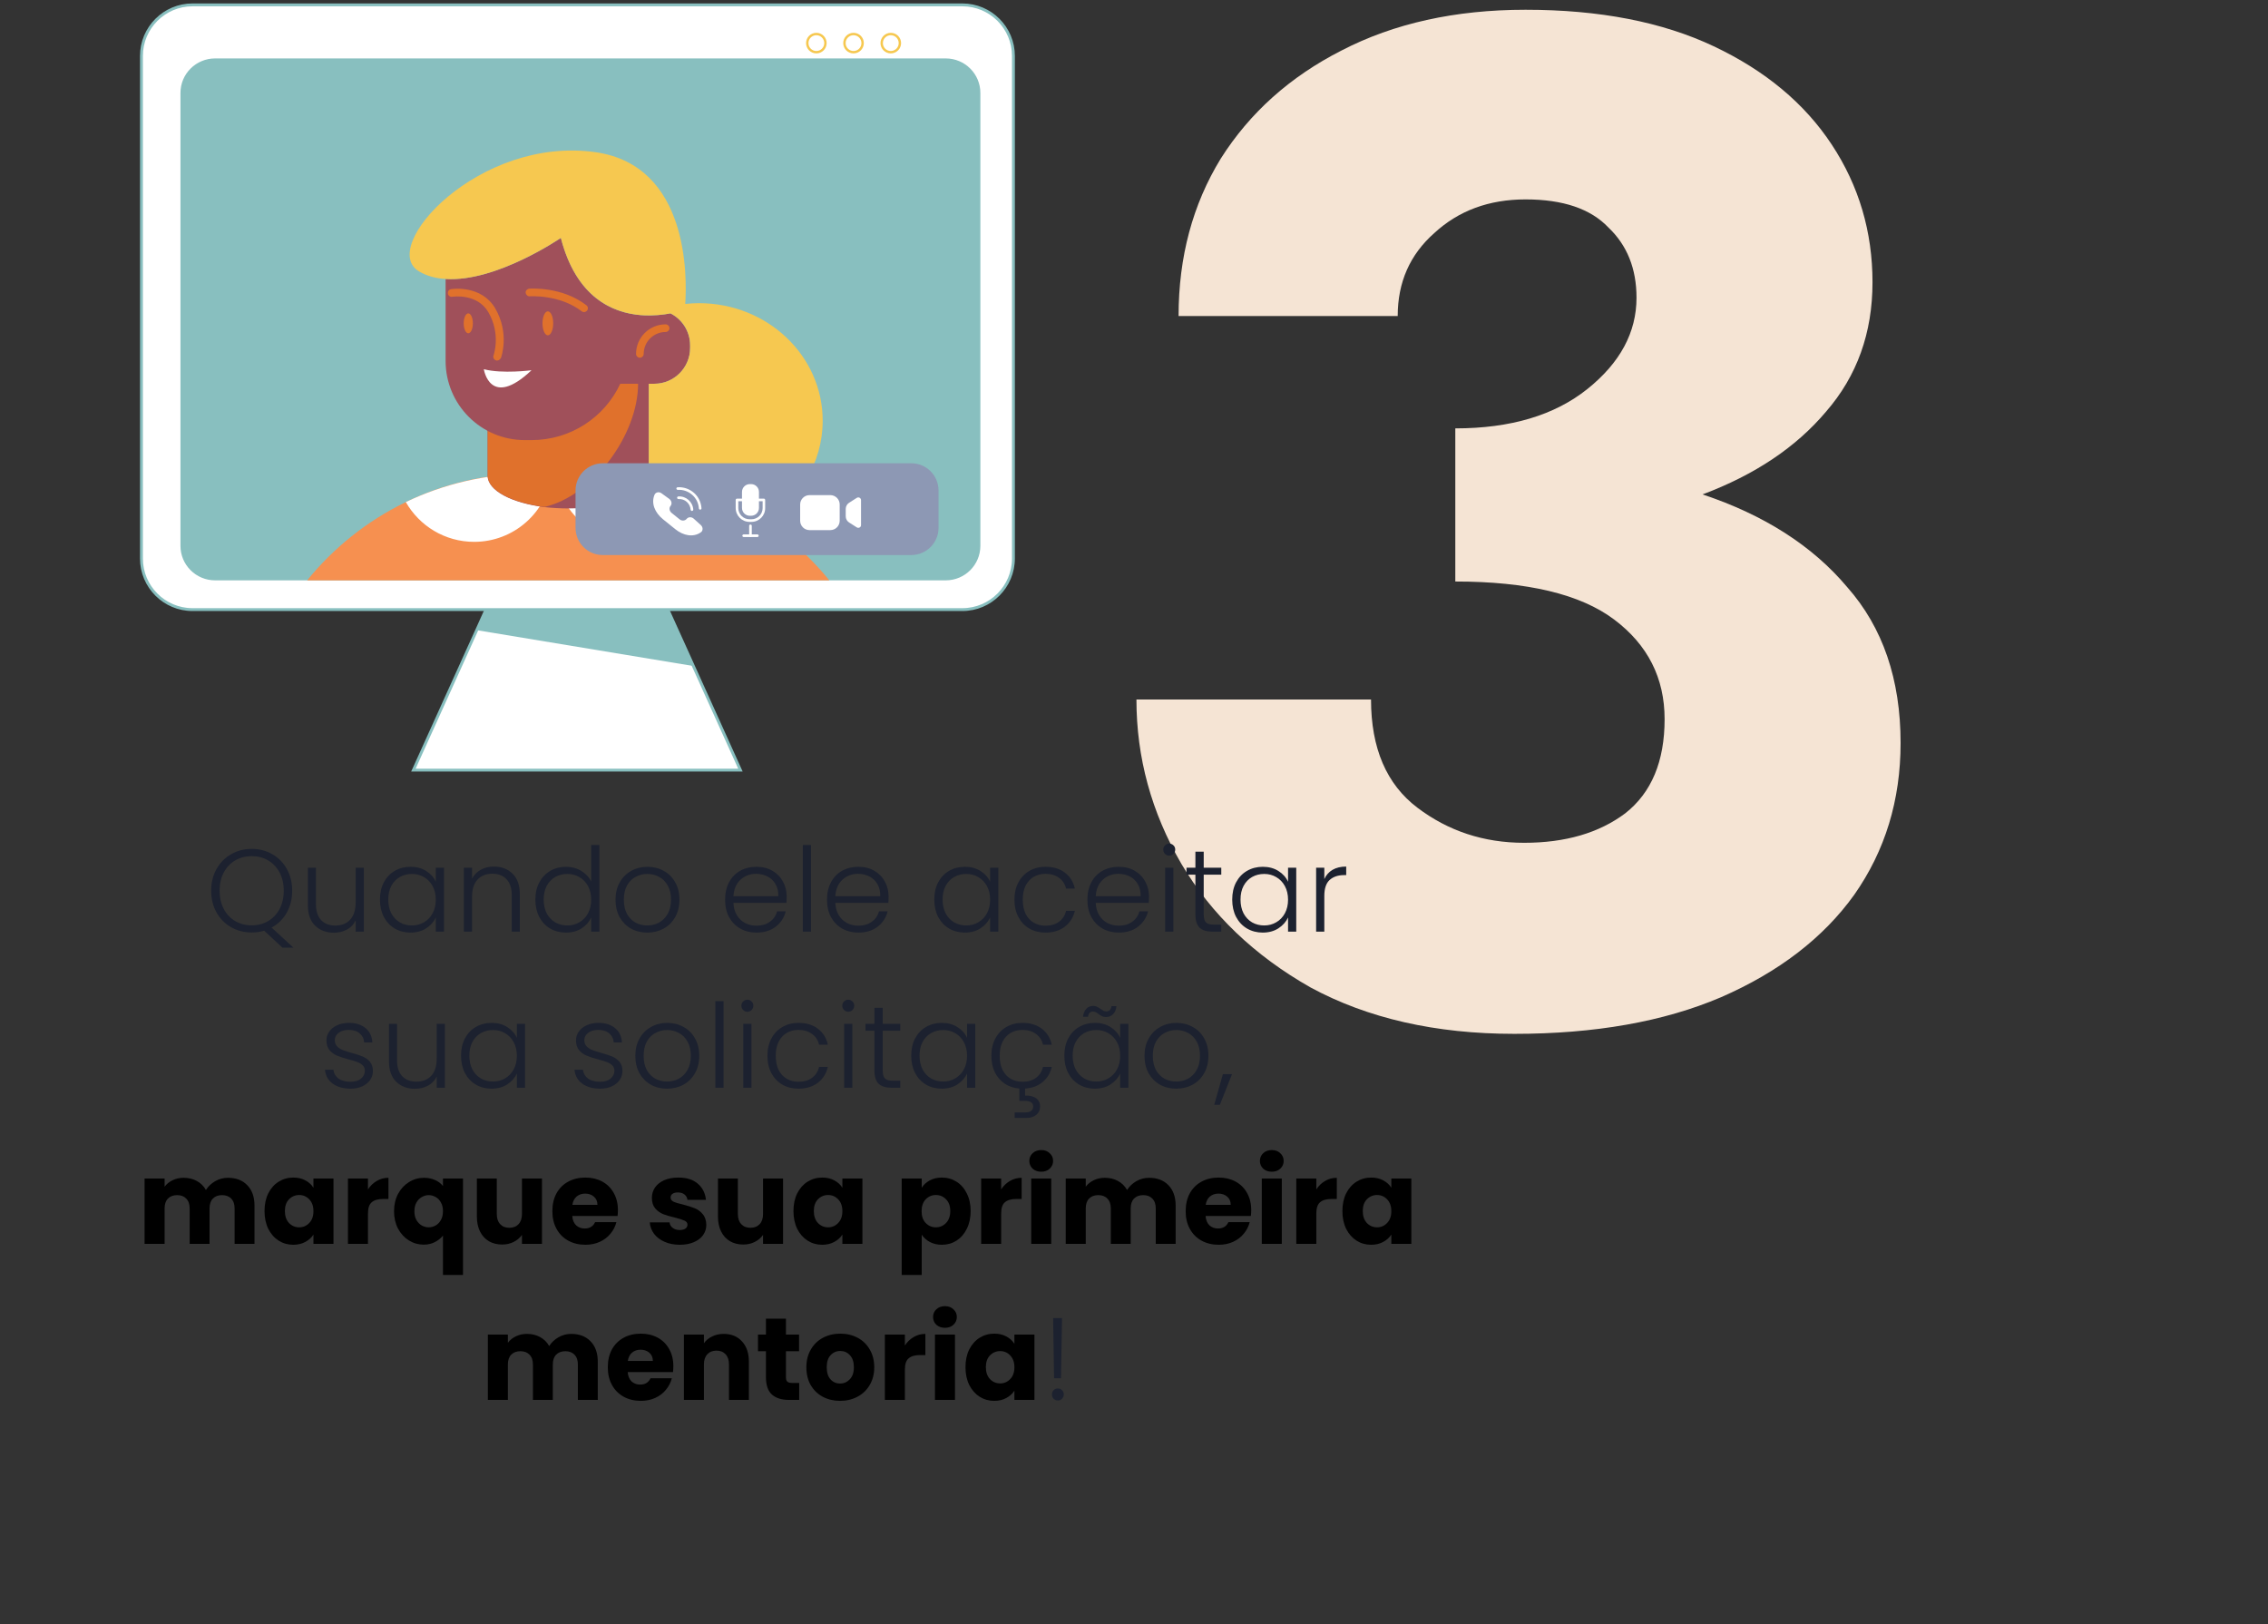 <svg width="465" height="333" viewBox="0 0 465 333" fill="none" xmlns="http://www.w3.org/2000/svg">
<rect x="0" y="0" width="465" height="333" fill="#333333" stroke="none"/>
<path d="M310.472 211.952C294.344 211.952 280.424 208.784 268.712 202.448C257.192 195.92 248.36 187.472 242.216 177.104C236.072 166.544 233 155.312 233 143.408H281.096C281.096 153.392 284.264 160.784 290.6 165.584C296.936 170.384 304.232 172.784 312.488 172.784C320.936 172.784 327.848 170.768 333.224 166.736C338.6 162.512 341.288 156.08 341.288 147.44C341.288 138.992 337.832 132.176 330.92 126.992C324.008 121.808 313.16 119.216 298.376 119.216V87.824C309.704 87.824 318.728 85.136 325.448 79.76C332.168 74.384 335.528 68.144 335.528 61.04C335.528 55.088 333.608 50.288 329.768 46.64C326.12 42.8 320.456 40.88 312.776 40.88C305.288 40.88 299.048 43.184 294.056 47.792C289.064 52.208 286.568 57.872 286.568 64.784H241.64C241.64 52.688 244.52 41.936 250.28 32.528C256.232 23.12 264.488 15.728 275.048 10.352C285.8 4.784 298.376 2 312.776 2C327.944 2 340.808 4.496 351.368 9.488C361.928 14.48 369.992 21.2 375.56 29.648C381.128 38.096 383.912 47.504 383.912 57.872C383.912 68.24 380.744 77.072 374.408 84.368C368.264 91.664 359.816 97.328 349.064 101.36C361.736 105.584 371.624 111.92 378.728 120.368C386.024 128.624 389.672 139.28 389.672 152.336C389.672 164.048 386.504 174.416 380.168 183.44C373.832 192.272 364.712 199.28 352.808 204.464C341.096 209.456 326.984 211.952 310.472 211.952Z" fill="#F5E4D4"/>
<path d="M57.913 194.288L54.169 190.808C53.353 191.048 52.497 191.168 51.601 191.168C50.049 191.168 48.641 190.808 47.377 190.088C46.113 189.352 45.113 188.336 44.377 187.04C43.657 185.728 43.297 184.248 43.297 182.6C43.297 180.952 43.657 179.48 44.377 178.184C45.113 176.872 46.113 175.856 47.377 175.136C48.641 174.4 50.049 174.032 51.601 174.032C53.169 174.032 54.585 174.4 55.849 175.136C57.113 175.856 58.105 176.872 58.825 178.184C59.545 179.48 59.905 180.952 59.905 182.6C59.905 184.296 59.529 185.808 58.777 187.136C58.025 188.448 56.993 189.456 55.681 190.16L60.169 194.288H57.913ZM45.025 182.6C45.025 184.024 45.313 185.28 45.889 186.368C46.465 187.44 47.249 188.264 48.241 188.84C49.233 189.416 50.353 189.704 51.601 189.704C52.849 189.704 53.969 189.416 54.961 188.84C55.953 188.264 56.737 187.44 57.313 186.368C57.889 185.28 58.177 184.024 58.177 182.6C58.177 181.176 57.889 179.928 57.313 178.856C56.737 177.784 55.953 176.96 54.961 176.384C53.969 175.808 52.849 175.52 51.601 175.52C50.353 175.52 49.233 175.808 48.241 176.384C47.249 176.96 46.465 177.784 45.889 178.856C45.313 179.928 45.025 181.176 45.025 182.6ZM74.594 177.896V191H72.914V188.696C72.53 189.512 71.938 190.136 71.138 190.568C70.338 191 69.442 191.216 68.45 191.216C66.882 191.216 65.602 190.736 64.61 189.776C63.618 188.8 63.122 187.392 63.122 185.552V177.896H64.778V185.36C64.778 186.784 65.13 187.872 65.834 188.624C66.554 189.376 67.53 189.752 68.762 189.752C70.026 189.752 71.034 189.352 71.786 188.552C72.538 187.752 72.914 186.576 72.914 185.024V177.896H74.594ZM77.902 184.424C77.902 183.08 78.166 181.904 78.694 180.896C79.238 179.872 79.982 179.088 80.926 178.544C81.886 177.984 82.966 177.704 84.166 177.704C85.414 177.704 86.486 177.992 87.382 178.568C88.294 179.144 88.95 179.88 89.35 180.776V177.896H91.03V191H89.35V188.096C88.934 188.992 88.27 189.736 87.358 190.328C86.462 190.904 85.39 191.192 84.142 191.192C82.958 191.192 81.886 190.912 80.926 190.352C79.982 189.792 79.238 189 78.694 187.976C78.166 186.952 77.902 185.768 77.902 184.424ZM89.35 184.448C89.35 183.392 89.134 182.464 88.702 181.664C88.27 180.864 87.678 180.248 86.926 179.816C86.19 179.384 85.374 179.168 84.478 179.168C83.55 179.168 82.718 179.376 81.982 179.792C81.246 180.208 80.662 180.816 80.23 181.616C79.814 182.4 79.606 183.336 79.606 184.424C79.606 185.496 79.814 186.44 80.23 187.256C80.662 188.056 81.246 188.672 81.982 189.104C82.718 189.52 83.55 189.728 84.478 189.728C85.374 189.728 86.19 189.512 86.926 189.08C87.678 188.648 88.27 188.032 88.702 187.232C89.134 186.432 89.35 185.504 89.35 184.448ZM101.249 177.656C102.817 177.656 104.097 178.144 105.089 179.12C106.081 180.08 106.577 181.48 106.577 183.32V191H104.921V183.512C104.921 182.088 104.561 181 103.841 180.248C103.137 179.496 102.169 179.12 100.937 179.12C99.673 179.12 98.665 179.52 97.913 180.32C97.161 181.12 96.785 182.296 96.785 183.848V191H95.105V177.896H96.785V180.128C97.201 179.328 97.801 178.72 98.585 178.304C99.369 177.872 100.257 177.656 101.249 177.656ZM109.764 184.424C109.764 183.08 110.036 181.904 110.58 180.896C111.124 179.872 111.868 179.088 112.812 178.544C113.772 177.984 114.852 177.704 116.052 177.704C117.204 177.704 118.244 177.984 119.172 178.544C120.1 179.104 120.78 179.832 121.212 180.728V173.24H122.892V191H121.212V188.072C120.812 188.984 120.156 189.736 119.244 190.328C118.332 190.904 117.26 191.192 116.028 191.192C114.828 191.192 113.748 190.912 112.788 190.352C111.844 189.792 111.1 189 110.556 187.976C110.028 186.952 109.764 185.768 109.764 184.424ZM121.212 184.448C121.212 183.392 120.996 182.464 120.564 181.664C120.132 180.864 119.54 180.248 118.788 179.816C118.052 179.384 117.236 179.168 116.34 179.168C115.412 179.168 114.58 179.376 113.844 179.792C113.108 180.208 112.524 180.816 112.092 181.616C111.676 182.4 111.468 183.336 111.468 184.424C111.468 185.496 111.676 186.44 112.092 187.256C112.524 188.056 113.108 188.672 113.844 189.104C114.58 189.52 115.412 189.728 116.34 189.728C117.236 189.728 118.052 189.512 118.788 189.08C119.54 188.648 120.132 188.032 120.564 187.232C120.996 186.432 121.212 185.504 121.212 184.448ZM132.704 191.192C131.472 191.192 130.36 190.92 129.368 190.376C128.392 189.816 127.616 189.032 127.04 188.024C126.48 187 126.2 185.808 126.2 184.448C126.2 183.088 126.488 181.904 127.064 180.896C127.64 179.872 128.424 179.088 129.416 178.544C130.408 177.984 131.52 177.704 132.752 177.704C133.984 177.704 135.096 177.984 136.088 178.544C137.096 179.088 137.88 179.872 138.44 180.896C139.016 181.904 139.304 183.088 139.304 184.448C139.304 185.792 139.016 186.976 138.44 188C137.864 189.024 137.072 189.816 136.064 190.376C135.056 190.92 133.936 191.192 132.704 191.192ZM132.704 189.728C133.568 189.728 134.368 189.536 135.104 189.152C135.84 188.752 136.432 188.16 136.88 187.376C137.344 186.576 137.576 185.6 137.576 184.448C137.576 183.296 137.352 182.328 136.904 181.544C136.456 180.744 135.864 180.152 135.128 179.768C134.392 179.368 133.592 179.168 132.728 179.168C131.864 179.168 131.064 179.368 130.328 179.768C129.592 180.152 129 180.744 128.552 181.544C128.12 182.328 127.904 183.296 127.904 184.448C127.904 185.6 128.12 186.576 128.552 187.376C129 188.16 129.584 188.752 130.304 189.152C131.04 189.536 131.84 189.728 132.704 189.728ZM161.288 183.776C161.288 184.352 161.272 184.792 161.24 185.096H150.368C150.416 186.088 150.656 186.936 151.088 187.64C151.52 188.344 152.088 188.88 152.792 189.248C153.496 189.6 154.264 189.776 155.096 189.776C156.184 189.776 157.096 189.512 157.832 188.984C158.584 188.456 159.08 187.744 159.32 186.848H161.096C160.776 188.128 160.088 189.176 159.032 189.992C157.992 190.792 156.68 191.192 155.096 191.192C153.864 191.192 152.76 190.92 151.784 190.376C150.808 189.816 150.04 189.032 149.48 188.024C148.936 187 148.664 185.808 148.664 184.448C148.664 183.088 148.936 181.896 149.48 180.872C150.024 179.848 150.784 179.064 151.76 178.52C152.736 177.976 153.848 177.704 155.096 177.704C156.344 177.704 157.432 177.976 158.36 178.52C159.304 179.064 160.024 179.8 160.52 180.728C161.032 181.64 161.288 182.656 161.288 183.776ZM159.584 183.728C159.6 182.752 159.4 181.92 158.984 181.232C158.584 180.544 158.032 180.024 157.328 179.672C156.624 179.32 155.856 179.144 155.024 179.144C153.776 179.144 152.712 179.544 151.832 180.344C150.952 181.144 150.464 182.272 150.368 183.728H159.584ZM166.282 173.24V191H164.602V173.24H166.282ZM182.182 183.776C182.182 184.352 182.166 184.792 182.134 185.096H171.262C171.31 186.088 171.55 186.936 171.982 187.64C172.414 188.344 172.982 188.88 173.686 189.248C174.39 189.6 175.158 189.776 175.99 189.776C177.078 189.776 177.99 189.512 178.726 188.984C179.478 188.456 179.974 187.744 180.214 186.848H181.99C181.67 188.128 180.982 189.176 179.926 189.992C178.886 190.792 177.574 191.192 175.99 191.192C174.758 191.192 173.654 190.92 172.678 190.376C171.702 189.816 170.934 189.032 170.374 188.024C169.83 187 169.558 185.808 169.558 184.448C169.558 183.088 169.83 181.896 170.374 180.872C170.918 179.848 171.678 179.064 172.654 178.52C173.63 177.976 174.742 177.704 175.99 177.704C177.238 177.704 178.326 177.976 179.254 178.52C180.198 179.064 180.918 179.8 181.414 180.728C181.926 181.64 182.182 182.656 182.182 183.776ZM180.478 183.728C180.494 182.752 180.294 181.92 179.878 181.232C179.478 180.544 178.926 180.024 178.222 179.672C177.518 179.32 176.75 179.144 175.918 179.144C174.67 179.144 173.606 179.544 172.726 180.344C171.846 181.144 171.358 182.272 171.262 183.728H180.478ZM191.554 184.424C191.554 183.08 191.818 181.904 192.346 180.896C192.89 179.872 193.634 179.088 194.578 178.544C195.538 177.984 196.618 177.704 197.818 177.704C199.066 177.704 200.138 177.992 201.034 178.568C201.946 179.144 202.602 179.88 203.002 180.776V177.896H204.682V191H203.002V188.096C202.586 188.992 201.922 189.736 201.01 190.328C200.114 190.904 199.042 191.192 197.794 191.192C196.61 191.192 195.538 190.912 194.578 190.352C193.634 189.792 192.89 189 192.346 187.976C191.818 186.952 191.554 185.768 191.554 184.424ZM203.002 184.448C203.002 183.392 202.786 182.464 202.354 181.664C201.922 180.864 201.33 180.248 200.578 179.816C199.842 179.384 199.026 179.168 198.13 179.168C197.202 179.168 196.37 179.376 195.634 179.792C194.898 180.208 194.314 180.816 193.882 181.616C193.466 182.4 193.258 183.336 193.258 184.424C193.258 185.496 193.466 186.44 193.882 187.256C194.314 188.056 194.898 188.672 195.634 189.104C196.37 189.52 197.202 189.728 198.13 189.728C199.026 189.728 199.842 189.512 200.578 189.08C201.33 188.648 201.922 188.032 202.354 187.232C202.786 186.432 203.002 185.504 203.002 184.448ZM207.989 184.448C207.989 183.088 208.261 181.904 208.805 180.896C209.349 179.872 210.101 179.088 211.061 178.544C212.021 177.984 213.117 177.704 214.349 177.704C215.965 177.704 217.293 178.104 218.333 178.904C219.389 179.704 220.069 180.792 220.373 182.168H218.573C218.349 181.224 217.861 180.488 217.109 179.96C216.373 179.416 215.453 179.144 214.349 179.144C213.469 179.144 212.677 179.344 211.973 179.744C211.269 180.144 210.709 180.744 210.293 181.544C209.893 182.328 209.693 183.296 209.693 184.448C209.693 185.6 209.893 186.576 210.293 187.376C210.709 188.176 211.269 188.776 211.973 189.176C212.677 189.576 213.469 189.776 214.349 189.776C215.453 189.776 216.373 189.512 217.109 188.984C217.861 188.44 218.349 187.688 218.573 186.728H220.373C220.069 188.072 219.389 189.152 218.333 189.968C217.277 190.784 215.949 191.192 214.349 191.192C213.117 191.192 212.021 190.92 211.061 190.376C210.101 189.816 209.349 189.032 208.805 188.024C208.261 187 207.989 185.808 207.989 184.448ZM235.572 183.776C235.572 184.352 235.556 184.792 235.524 185.096H224.652C224.7 186.088 224.94 186.936 225.372 187.64C225.804 188.344 226.372 188.88 227.076 189.248C227.78 189.6 228.548 189.776 229.38 189.776C230.468 189.776 231.38 189.512 232.116 188.984C232.868 188.456 233.364 187.744 233.604 186.848H235.38C235.06 188.128 234.372 189.176 233.316 189.992C232.276 190.792 230.964 191.192 229.38 191.192C228.148 191.192 227.044 190.92 226.068 190.376C225.092 189.816 224.324 189.032 223.764 188.024C223.22 187 222.948 185.808 222.948 184.448C222.948 183.088 223.22 181.896 223.764 180.872C224.308 179.848 225.068 179.064 226.044 178.52C227.02 177.976 228.132 177.704 229.38 177.704C230.628 177.704 231.716 177.976 232.644 178.52C233.588 179.064 234.308 179.8 234.804 180.728C235.316 181.64 235.572 182.656 235.572 183.776ZM233.868 183.728C233.884 182.752 233.684 181.92 233.268 181.232C232.868 180.544 232.316 180.024 231.612 179.672C230.908 179.32 230.14 179.144 229.308 179.144C228.06 179.144 226.996 179.544 226.116 180.344C225.236 181.144 224.748 182.272 224.652 183.728H233.868ZM239.726 175.424C239.39 175.424 239.102 175.304 238.862 175.064C238.622 174.824 238.502 174.528 238.502 174.176C238.502 173.824 238.622 173.536 238.862 173.312C239.102 173.072 239.39 172.952 239.726 172.952C240.062 172.952 240.35 173.072 240.59 173.312C240.83 173.536 240.95 173.824 240.95 174.176C240.95 174.528 240.83 174.824 240.59 175.064C240.35 175.304 240.062 175.424 239.726 175.424ZM240.566 177.896V191H238.886V177.896H240.566ZM246.794 179.312V187.448C246.794 188.248 246.946 188.8 247.25 189.104C247.554 189.408 248.09 189.56 248.858 189.56H250.394V191H248.594C247.41 191 246.53 190.728 245.954 190.184C245.378 189.624 245.09 188.712 245.09 187.448V179.312H243.266V177.896H245.09V174.608H246.794V177.896H250.394V179.312H246.794ZM252.637 184.424C252.637 183.08 252.901 181.904 253.429 180.896C253.973 179.872 254.717 179.088 255.661 178.544C256.621 177.984 257.701 177.704 258.901 177.704C260.149 177.704 261.221 177.992 262.117 178.568C263.029 179.144 263.685 179.88 264.085 180.776V177.896H265.765V191H264.085V188.096C263.669 188.992 263.005 189.736 262.093 190.328C261.197 190.904 260.125 191.192 258.877 191.192C257.693 191.192 256.621 190.912 255.661 190.352C254.717 189.792 253.973 189 253.429 187.976C252.901 186.952 252.637 185.768 252.637 184.424ZM264.085 184.448C264.085 183.392 263.869 182.464 263.437 181.664C263.005 180.864 262.413 180.248 261.661 179.816C260.925 179.384 260.109 179.168 259.213 179.168C258.285 179.168 257.453 179.376 256.717 179.792C255.981 180.208 255.397 180.816 254.965 181.616C254.549 182.4 254.341 183.336 254.341 184.424C254.341 185.496 254.549 186.44 254.965 187.256C255.397 188.056 255.981 188.672 256.717 189.104C257.453 189.52 258.285 189.728 259.213 189.728C260.109 189.728 260.925 189.512 261.661 189.08C262.413 188.648 263.005 188.032 263.437 187.232C263.869 186.432 264.085 185.504 264.085 184.448ZM271.52 180.224C271.888 179.408 272.448 178.776 273.2 178.328C273.968 177.88 274.904 177.656 276.008 177.656V179.408H275.552C274.336 179.408 273.36 179.736 272.624 180.392C271.888 181.048 271.52 182.144 271.52 183.68V191H269.84V177.896H271.52V180.224ZM71.903 223.192C70.399 223.192 69.167 222.848 68.207 222.16C67.263 221.456 66.735 220.504 66.623 219.304H68.351C68.431 220.04 68.775 220.64 69.383 221.104C70.007 221.552 70.839 221.776 71.879 221.776C72.791 221.776 73.503 221.56 74.015 221.128C74.543 220.696 74.807 220.16 74.807 219.52C74.807 219.072 74.663 218.704 74.375 218.416C74.087 218.128 73.719 217.904 73.271 217.744C72.839 217.568 72.247 217.384 71.495 217.192C70.519 216.936 69.727 216.68 69.119 216.424C68.511 216.168 67.991 215.792 67.559 215.296C67.143 214.784 66.935 214.104 66.935 213.256C66.935 212.616 67.127 212.024 67.511 211.48C67.895 210.936 68.439 210.504 69.143 210.184C69.847 209.864 70.647 209.704 71.543 209.704C72.951 209.704 74.087 210.064 74.951 210.784C75.815 211.488 76.279 212.464 76.343 213.712H74.663C74.615 212.944 74.311 212.328 73.751 211.864C73.207 211.384 72.455 211.144 71.495 211.144C70.647 211.144 69.959 211.344 69.431 211.744C68.903 212.144 68.639 212.64 68.639 213.232C68.639 213.744 68.791 214.168 69.095 214.504C69.415 214.824 69.807 215.08 70.271 215.272C70.735 215.448 71.359 215.648 72.143 215.872C73.087 216.128 73.839 216.376 74.399 216.616C74.959 216.856 75.439 217.208 75.839 217.672C76.239 218.136 76.447 218.752 76.463 219.52C76.463 220.224 76.271 220.856 75.887 221.416C75.503 221.96 74.967 222.392 74.279 222.712C73.591 223.032 72.799 223.192 71.903 223.192ZM91.217 209.896V223H89.537V220.696C89.153 221.512 88.561 222.136 87.761 222.568C86.961 223 86.065 223.216 85.073 223.216C83.505 223.216 82.225 222.736 81.233 221.776C80.241 220.8 79.745 219.392 79.745 217.552V209.896H81.401V217.36C81.401 218.784 81.753 219.872 82.457 220.624C83.177 221.376 84.153 221.752 85.385 221.752C86.649 221.752 87.657 221.352 88.409 220.552C89.161 219.752 89.537 218.576 89.537 217.024V209.896H91.217ZM94.525 216.424C94.525 215.08 94.788 213.904 95.317 212.896C95.861 211.872 96.605 211.088 97.549 210.544C98.508 209.984 99.588 209.704 100.788 209.704C102.036 209.704 103.108 209.992 104.004 210.568C104.916 211.144 105.572 211.88 105.972 212.776V209.896H107.652V223H105.972V220.096C105.556 220.992 104.892 221.736 103.98 222.328C103.084 222.904 102.012 223.192 100.764 223.192C99.581 223.192 98.508 222.912 97.549 222.352C96.605 221.792 95.861 221 95.317 219.976C94.788 218.952 94.525 217.768 94.525 216.424ZM105.972 216.448C105.972 215.392 105.756 214.464 105.324 213.664C104.892 212.864 104.3 212.248 103.548 211.816C102.812 211.384 101.996 211.168 101.1 211.168C100.172 211.168 99.341 211.376 98.605 211.792C97.868 212.208 97.284 212.816 96.853 213.616C96.436 214.4 96.228 215.336 96.228 216.424C96.228 217.496 96.436 218.44 96.853 219.256C97.284 220.056 97.868 220.672 98.605 221.104C99.341 221.52 100.172 221.728 101.1 221.728C101.996 221.728 102.812 221.512 103.548 221.08C104.3 220.648 104.892 220.032 105.324 219.232C105.756 218.432 105.972 217.504 105.972 216.448ZM123.066 223.192C121.562 223.192 120.33 222.848 119.37 222.16C118.426 221.456 117.898 220.504 117.786 219.304H119.514C119.594 220.04 119.938 220.64 120.546 221.104C121.17 221.552 122.002 221.776 123.042 221.776C123.954 221.776 124.666 221.56 125.178 221.128C125.706 220.696 125.97 220.16 125.97 219.52C125.97 219.072 125.826 218.704 125.538 218.416C125.25 218.128 124.882 217.904 124.434 217.744C124.002 217.568 123.41 217.384 122.658 217.192C121.682 216.936 120.89 216.68 120.282 216.424C119.674 216.168 119.154 215.792 118.722 215.296C118.306 214.784 118.098 214.104 118.098 213.256C118.098 212.616 118.29 212.024 118.674 211.48C119.058 210.936 119.602 210.504 120.306 210.184C121.01 209.864 121.81 209.704 122.706 209.704C124.114 209.704 125.25 210.064 126.114 210.784C126.978 211.488 127.442 212.464 127.506 213.712H125.826C125.778 212.944 125.474 212.328 124.914 211.864C124.37 211.384 123.618 211.144 122.658 211.144C121.81 211.144 121.122 211.344 120.594 211.744C120.066 212.144 119.802 212.64 119.802 213.232C119.802 213.744 119.954 214.168 120.258 214.504C120.578 214.824 120.97 215.08 121.434 215.272C121.898 215.448 122.522 215.648 123.306 215.872C124.25 216.128 125.002 216.376 125.562 216.616C126.122 216.856 126.602 217.208 127.002 217.672C127.402 218.136 127.61 218.752 127.626 219.52C127.626 220.224 127.434 220.856 127.05 221.416C126.666 221.96 126.13 222.392 125.442 222.712C124.754 223.032 123.962 223.192 123.066 223.192ZM136.764 223.192C135.532 223.192 134.42 222.92 133.428 222.376C132.452 221.816 131.676 221.032 131.1 220.024C130.54 219 130.26 217.808 130.26 216.448C130.26 215.088 130.548 213.904 131.124 212.896C131.7 211.872 132.484 211.088 133.476 210.544C134.468 209.984 135.58 209.704 136.812 209.704C138.044 209.704 139.156 209.984 140.148 210.544C141.156 211.088 141.94 211.872 142.5 212.896C143.076 213.904 143.364 215.088 143.364 216.448C143.364 217.792 143.076 218.976 142.5 220C141.924 221.024 141.132 221.816 140.124 222.376C139.116 222.92 137.996 223.192 136.764 223.192ZM136.764 221.728C137.628 221.728 138.428 221.536 139.164 221.152C139.9 220.752 140.492 220.16 140.94 219.376C141.404 218.576 141.636 217.6 141.636 216.448C141.636 215.296 141.412 214.328 140.964 213.544C140.516 212.744 139.924 212.152 139.188 211.768C138.452 211.368 137.652 211.168 136.788 211.168C135.924 211.168 135.124 211.368 134.388 211.768C133.652 212.152 133.06 212.744 132.612 213.544C132.18 214.328 131.964 215.296 131.964 216.448C131.964 217.6 132.18 218.576 132.612 219.376C133.06 220.16 133.644 220.752 134.364 221.152C135.1 221.536 135.9 221.728 136.764 221.728ZM148.347 205.24V223H146.667V205.24H148.347ZM153.231 207.424C152.895 207.424 152.607 207.304 152.367 207.064C152.127 206.824 152.007 206.528 152.007 206.176C152.007 205.824 152.127 205.536 152.367 205.312C152.607 205.072 152.895 204.952 153.231 204.952C153.567 204.952 153.855 205.072 154.095 205.312C154.335 205.536 154.455 205.824 154.455 206.176C154.455 206.528 154.335 206.824 154.095 207.064C153.855 207.304 153.567 207.424 153.231 207.424ZM154.071 209.896V223H152.391V209.896H154.071ZM157.347 216.448C157.347 215.088 157.619 213.904 158.163 212.896C158.707 211.872 159.459 211.088 160.419 210.544C161.379 209.984 162.475 209.704 163.707 209.704C165.323 209.704 166.651 210.104 167.691 210.904C168.747 211.704 169.427 212.792 169.731 214.168H167.931C167.707 213.224 167.219 212.488 166.467 211.96C165.731 211.416 164.811 211.144 163.707 211.144C162.827 211.144 162.035 211.344 161.331 211.744C160.627 212.144 160.067 212.744 159.651 213.544C159.251 214.328 159.051 215.296 159.051 216.448C159.051 217.6 159.251 218.576 159.651 219.376C160.067 220.176 160.627 220.776 161.331 221.176C162.035 221.576 162.827 221.776 163.707 221.776C164.811 221.776 165.731 221.512 166.467 220.984C167.219 220.44 167.707 219.688 167.931 218.728H169.731C169.427 220.072 168.747 221.152 167.691 221.968C166.635 222.784 165.307 223.192 163.707 223.192C162.475 223.192 161.379 222.92 160.419 222.376C159.459 221.816 158.707 221.032 158.163 220.024C157.619 219 157.347 217.808 157.347 216.448ZM173.914 207.424C173.578 207.424 173.29 207.304 173.05 207.064C172.81 206.824 172.69 206.528 172.69 206.176C172.69 205.824 172.81 205.536 173.05 205.312C173.29 205.072 173.578 204.952 173.914 204.952C174.25 204.952 174.538 205.072 174.778 205.312C175.018 205.536 175.138 205.824 175.138 206.176C175.138 206.528 175.018 206.824 174.778 207.064C174.538 207.304 174.25 207.424 173.914 207.424ZM174.754 209.896V223H173.074V209.896H174.754ZM180.982 211.312V219.448C180.982 220.248 181.134 220.8 181.438 221.104C181.742 221.408 182.278 221.56 183.046 221.56H184.582V223H182.782C181.598 223 180.718 222.728 180.142 222.184C179.566 221.624 179.278 220.712 179.278 219.448V211.312H177.454V209.896H179.278V206.608H180.982V209.896H184.582V211.312H180.982ZM186.825 216.424C186.825 215.08 187.089 213.904 187.617 212.896C188.161 211.872 188.905 211.088 189.849 210.544C190.809 209.984 191.889 209.704 193.089 209.704C194.337 209.704 195.409 209.992 196.305 210.568C197.217 211.144 197.873 211.88 198.273 212.776V209.896H199.953V223H198.273V220.096C197.857 220.992 197.193 221.736 196.281 222.328C195.385 222.904 194.313 223.192 193.065 223.192C191.881 223.192 190.809 222.912 189.849 222.352C188.905 221.792 188.161 221 187.617 219.976C187.089 218.952 186.825 217.768 186.825 216.424ZM198.273 216.448C198.273 215.392 198.057 214.464 197.625 213.664C197.193 212.864 196.601 212.248 195.849 211.816C195.113 211.384 194.297 211.168 193.401 211.168C192.473 211.168 191.641 211.376 190.905 211.792C190.169 212.208 189.585 212.816 189.153 213.616C188.737 214.4 188.529 215.336 188.529 216.424C188.529 217.496 188.737 218.44 189.153 219.256C189.585 220.056 190.169 220.672 190.905 221.104C191.641 221.52 192.473 221.728 193.401 221.728C194.297 221.728 195.113 221.512 195.849 221.08C196.601 220.648 197.193 220.032 197.625 219.232C198.057 218.432 198.273 217.504 198.273 216.448ZM209.62 221.776C210.724 221.776 211.644 221.512 212.38 220.984C213.132 220.44 213.62 219.688 213.844 218.728H215.644C215.356 219.992 214.732 221.024 213.772 221.824C212.828 222.624 211.628 223.072 210.172 223.168V224.608C211.116 224.576 211.86 224.752 212.404 225.136C212.964 225.536 213.244 226.104 213.244 226.84C213.244 227.56 212.988 228.128 212.476 228.544C211.964 228.976 211.284 229.192 210.436 229.192H208.036V228.064H210.1C210.692 228.064 211.124 227.96 211.396 227.752C211.684 227.56 211.828 227.256 211.828 226.84C211.828 226.072 211.252 225.688 210.1 225.688H208.996V223.168C207.876 223.072 206.884 222.744 206.02 222.184C205.156 221.608 204.476 220.832 203.98 219.856C203.5 218.864 203.26 217.728 203.26 216.448C203.26 215.088 203.532 213.904 204.076 212.896C204.62 211.872 205.372 211.088 206.332 210.544C207.292 209.984 208.388 209.704 209.62 209.704C211.236 209.704 212.564 210.104 213.604 210.904C214.66 211.704 215.34 212.792 215.644 214.168H213.844C213.62 213.224 213.132 212.488 212.38 211.96C211.644 211.416 210.724 211.144 209.62 211.144C208.74 211.144 207.948 211.344 207.244 211.744C206.54 212.144 205.98 212.744 205.564 213.544C205.164 214.328 204.964 215.296 204.964 216.448C204.964 217.6 205.164 218.576 205.564 219.376C205.98 220.176 206.54 220.776 207.244 221.176C207.948 221.576 208.74 221.776 209.62 221.776ZM218.219 216.424C218.219 215.08 218.483 213.904 219.011 212.896C219.555 211.872 220.299 211.088 221.243 210.544C222.203 209.984 223.283 209.704 224.483 209.704C225.731 209.704 226.803 209.992 227.699 210.568C228.611 211.144 229.267 211.88 229.667 212.776V209.896H231.347V223H229.667V220.096C229.251 220.992 228.587 221.736 227.675 222.328C226.779 222.904 225.707 223.192 224.459 223.192C223.275 223.192 222.203 222.912 221.243 222.352C220.299 221.792 219.555 221 219.011 219.976C218.483 218.952 218.219 217.768 218.219 216.424ZM229.667 216.448C229.667 215.392 229.451 214.464 229.019 213.664C228.587 212.864 227.995 212.248 227.243 211.816C226.507 211.384 225.691 211.168 224.795 211.168C223.867 211.168 223.035 211.376 222.299 211.792C221.563 212.208 220.979 212.816 220.547 213.616C220.131 214.4 219.923 215.336 219.923 216.424C219.923 217.496 220.131 218.44 220.547 219.256C220.979 220.056 221.563 220.672 222.299 221.104C223.035 221.52 223.867 221.728 224.795 221.728C225.691 221.728 226.507 221.512 227.243 221.08C227.995 220.648 228.587 220.032 229.019 219.232C229.451 218.432 229.667 217.504 229.667 216.448ZM222.035 208.456C222.131 207.736 222.363 207.184 222.731 206.8C223.099 206.416 223.571 206.224 224.147 206.224C224.435 206.224 224.683 206.28 224.891 206.392C225.099 206.488 225.347 206.632 225.635 206.824C225.875 207 226.083 207.136 226.259 207.232C226.435 207.312 226.627 207.352 226.835 207.352C227.107 207.352 227.339 207.264 227.531 207.088C227.723 206.896 227.843 206.624 227.891 206.272H228.899C228.835 206.976 228.603 207.528 228.203 207.928C227.819 208.312 227.339 208.504 226.763 208.504C226.459 208.504 226.195 208.456 225.971 208.36C225.763 208.248 225.515 208.088 225.227 207.88C225.003 207.704 224.803 207.576 224.627 207.496C224.467 207.416 224.283 207.376 224.075 207.376C223.499 207.376 223.163 207.736 223.067 208.456H222.035ZM241.159 223.192C239.927 223.192 238.815 222.92 237.823 222.376C236.847 221.816 236.071 221.032 235.495 220.024C234.935 219 234.655 217.808 234.655 216.448C234.655 215.088 234.943 213.904 235.519 212.896C236.095 211.872 236.879 211.088 237.871 210.544C238.863 209.984 239.975 209.704 241.207 209.704C242.439 209.704 243.551 209.984 244.543 210.544C245.551 211.088 246.335 211.872 246.895 212.896C247.471 213.904 247.759 215.088 247.759 216.448C247.759 217.792 247.471 218.976 246.895 220C246.319 221.024 245.527 221.816 244.519 222.376C243.511 222.92 242.391 223.192 241.159 223.192ZM241.159 221.728C242.023 221.728 242.823 221.536 243.559 221.152C244.295 220.752 244.887 220.16 245.335 219.376C245.799 218.576 246.031 217.6 246.031 216.448C246.031 215.296 245.807 214.328 245.359 213.544C244.911 212.744 244.319 212.152 243.583 211.768C242.847 211.368 242.047 211.168 241.183 211.168C240.319 211.168 239.519 211.368 238.783 211.768C238.047 212.152 237.455 212.744 237.007 213.544C236.575 214.328 236.359 215.296 236.359 216.448C236.359 217.6 236.575 218.576 237.007 219.376C237.455 220.16 238.039 220.752 238.759 221.152C239.495 221.536 240.295 221.728 241.159 221.728ZM252.597 220.216L250.101 226.504H248.949L250.725 220.216H252.597ZM217.744 270.224L217.528 282.56H216.112L215.92 270.224H217.744ZM216.904 287.12C216.552 287.12 216.256 287 216.016 286.76C215.792 286.52 215.68 286.224 215.68 285.872C215.68 285.52 215.792 285.232 216.016 285.008C216.256 284.768 216.552 284.648 216.904 284.648C217.24 284.648 217.52 284.768 217.744 285.008C217.984 285.232 218.104 285.52 218.104 285.872C218.104 286.224 217.984 286.52 217.744 286.76C217.52 287 217.24 287.12 216.904 287.12Z" fill="#1C212F"/>
<path d="M46.732 241.464C48.396 241.464 49.716 241.968 50.692 242.976C51.684 243.984 52.18 245.384 52.18 247.176V255H48.1V247.728C48.1 246.864 47.868 246.2 47.404 245.736C46.956 245.256 46.332 245.016 45.532 245.016C44.732 245.016 44.1 245.256 43.636 245.736C43.188 246.2 42.964 246.864 42.964 247.728V255H38.884V247.728C38.884 246.864 38.652 246.2 38.188 245.736C37.74 245.256 37.116 245.016 36.316 245.016C35.516 245.016 34.884 245.256 34.42 245.736C33.972 246.2 33.748 246.864 33.748 247.728V255H29.644V241.608H33.748V243.288C34.164 242.728 34.708 242.288 35.38 241.968C36.052 241.632 36.812 241.464 37.66 241.464C38.668 241.464 39.564 241.68 40.348 242.112C41.148 242.544 41.772 243.16 42.22 243.96C42.684 243.224 43.316 242.624 44.116 242.16C44.916 241.696 45.788 241.464 46.732 241.464ZM54.234 248.28C54.234 246.904 54.49 245.696 55.002 244.656C55.531 243.616 56.242 242.816 57.139 242.256C58.035 241.696 59.035 241.416 60.139 241.416C61.083 241.416 61.907 241.608 62.611 241.992C63.331 242.376 63.883 242.88 64.266 243.504V241.608H68.371V255H64.266V253.104C63.867 253.728 63.306 254.232 62.587 254.616C61.883 255 61.059 255.192 60.114 255.192C59.026 255.192 58.035 254.912 57.139 254.352C56.242 253.776 55.531 252.968 55.002 251.928C54.49 250.872 54.234 249.656 54.234 248.28ZM64.266 248.304C64.266 247.28 63.978 246.472 63.403 245.88C62.843 245.288 62.154 244.992 61.339 244.992C60.523 244.992 59.827 245.288 59.251 245.88C58.691 246.456 58.41 247.256 58.41 248.28C58.41 249.304 58.691 250.12 59.251 250.728C59.827 251.32 60.523 251.616 61.339 251.616C62.154 251.616 62.843 251.32 63.403 250.728C63.978 250.136 64.266 249.328 64.266 248.304ZM75.444 243.84C75.924 243.104 76.524 242.528 77.244 242.112C77.964 241.68 78.764 241.464 79.644 241.464V245.808H78.516C77.492 245.808 76.724 246.032 76.212 246.48C75.7 246.912 75.444 247.68 75.444 248.784V255H71.34V241.608H75.444V243.84ZM80.789 248.328C80.789 247 81.061 245.816 81.605 244.776C82.165 243.736 82.909 242.928 83.837 242.352C84.781 241.76 85.805 241.464 86.909 241.464C87.757 241.464 88.517 241.616 89.189 241.92C89.861 242.208 90.405 242.616 90.821 243.144V241.608H94.925V261.384H90.821V253.32C90.357 253.88 89.789 254.328 89.117 254.664C88.461 255 87.709 255.168 86.861 255.168C85.773 255.168 84.765 254.88 83.837 254.304C82.909 253.728 82.165 252.92 81.605 251.88C81.061 250.84 80.789 249.656 80.789 248.328ZM90.821 248.304C90.821 247.584 90.677 246.984 90.389 246.504C90.117 246.008 89.757 245.64 89.309 245.4C88.861 245.144 88.389 245.016 87.893 245.016C87.413 245.016 86.949 245.144 86.501 245.4C86.053 245.64 85.685 246.008 85.397 246.504C85.109 247 84.965 247.608 84.965 248.328C84.965 249.048 85.109 249.656 85.397 250.152C85.685 250.632 86.053 251 86.501 251.256C86.949 251.496 87.413 251.616 87.893 251.616C88.373 251.616 88.837 251.496 89.285 251.256C89.749 251 90.117 250.624 90.389 250.128C90.677 249.632 90.821 249.024 90.821 248.304ZM111.118 241.608V255H107.014V253.176C106.598 253.768 106.03 254.248 105.31 254.616C104.606 254.968 103.822 255.144 102.958 255.144C101.934 255.144 101.03 254.92 100.246 254.472C99.462 254.008 98.854 253.344 98.422 252.48C97.99 251.616 97.774 250.6 97.774 249.432V241.608H101.854V248.88C101.854 249.776 102.086 250.472 102.55 250.968C103.014 251.464 103.638 251.712 104.422 251.712C105.222 251.712 105.854 251.464 106.318 250.968C106.782 250.472 107.014 249.776 107.014 248.88V241.608H111.118ZM126.69 248.088C126.69 248.472 126.666 248.872 126.618 249.288H117.33C117.394 250.12 117.658 250.76 118.122 251.208C118.602 251.64 119.186 251.856 119.874 251.856C120.898 251.856 121.61 251.424 122.01 250.56H126.378C126.154 251.44 125.746 252.232 125.154 252.936C124.578 253.64 123.85 254.192 122.97 254.592C122.09 254.992 121.106 255.192 120.018 255.192C118.706 255.192 117.538 254.912 116.514 254.352C115.49 253.792 114.69 252.992 114.114 251.952C113.538 250.912 113.25 249.696 113.25 248.304C113.25 246.912 113.53 245.696 114.09 244.656C114.666 243.616 115.466 242.816 116.49 242.256C117.514 241.696 118.69 241.416 120.018 241.416C121.314 241.416 122.466 241.688 123.474 242.232C124.482 242.776 125.266 243.552 125.826 244.56C126.402 245.568 126.69 246.744 126.69 248.088ZM122.49 247.008C122.49 246.304 122.25 245.744 121.77 245.328C121.29 244.912 120.69 244.704 119.97 244.704C119.282 244.704 118.698 244.904 118.218 245.304C117.754 245.704 117.466 246.272 117.354 247.008H122.49ZM139.389 255.192C138.221 255.192 137.181 254.992 136.269 254.592C135.357 254.192 134.637 253.648 134.109 252.96C133.581 252.256 133.285 251.472 133.221 250.608H137.277C137.325 251.072 137.541 251.448 137.925 251.736C138.309 252.024 138.781 252.168 139.341 252.168C139.853 252.168 140.245 252.072 140.517 251.88C140.805 251.672 140.949 251.408 140.949 251.088C140.949 250.704 140.749 250.424 140.349 250.248C139.949 250.056 139.301 249.848 138.405 249.624C137.445 249.4 136.645 249.168 136.005 248.928C135.365 248.672 134.813 248.28 134.349 247.752C133.885 247.208 133.653 246.48 133.653 245.568C133.653 244.8 133.861 244.104 134.277 243.48C134.709 242.84 135.333 242.336 136.149 241.968C136.981 241.6 137.965 241.416 139.101 241.416C140.781 241.416 142.101 241.832 143.061 242.664C144.037 243.496 144.597 244.6 144.741 245.976H140.949C140.885 245.512 140.677 245.144 140.325 244.872C139.989 244.6 139.541 244.464 138.981 244.464C138.501 244.464 138.133 244.56 137.877 244.752C137.621 244.928 137.493 245.176 137.493 245.496C137.493 245.88 137.693 246.168 138.093 246.36C138.509 246.552 139.149 246.744 140.013 246.936C141.005 247.192 141.813 247.448 142.437 247.704C143.061 247.944 143.605 248.344 144.069 248.904C144.549 249.448 144.797 250.184 144.813 251.112C144.813 251.896 144.589 252.6 144.141 253.224C143.709 253.832 143.077 254.312 142.245 254.664C141.429 255.016 140.477 255.192 139.389 255.192ZM160.548 241.608V255H156.444V253.176C156.028 253.768 155.46 254.248 154.74 254.616C154.036 254.968 153.252 255.144 152.388 255.144C151.364 255.144 150.46 254.92 149.676 254.472C148.892 254.008 148.284 253.344 147.852 252.48C147.42 251.616 147.204 250.6 147.204 249.432V241.608H151.284V248.88C151.284 249.776 151.516 250.472 151.98 250.968C152.444 251.464 153.068 251.712 153.852 251.712C154.652 251.712 155.284 251.464 155.748 250.968C156.212 250.472 156.444 249.776 156.444 248.88V241.608H160.548ZM162.68 248.28C162.68 246.904 162.936 245.696 163.448 244.656C163.976 243.616 164.688 242.816 165.584 242.256C166.48 241.696 167.48 241.416 168.584 241.416C169.528 241.416 170.352 241.608 171.056 241.992C171.776 242.376 172.328 242.88 172.712 243.504V241.608H176.816V255H172.712V253.104C172.312 253.728 171.752 254.232 171.032 254.616C170.328 255 169.504 255.192 168.56 255.192C167.472 255.192 166.48 254.912 165.584 254.352C164.688 253.776 163.976 252.968 163.448 251.928C162.936 250.872 162.68 249.656 162.68 248.28ZM172.712 248.304C172.712 247.28 172.424 246.472 171.848 245.88C171.288 245.288 170.6 244.992 169.784 244.992C168.968 244.992 168.272 245.288 167.696 245.88C167.136 246.456 166.856 247.256 166.856 248.28C166.856 249.304 167.136 250.12 167.696 250.728C168.272 251.32 168.968 251.616 169.784 251.616C170.6 251.616 171.288 251.32 171.848 250.728C172.424 250.136 172.712 249.328 172.712 248.304ZM188.975 243.504C189.375 242.88 189.927 242.376 190.631 241.992C191.335 241.608 192.159 241.416 193.103 241.416C194.207 241.416 195.207 241.696 196.103 242.256C196.999 242.816 197.703 243.616 198.215 244.656C198.743 245.696 199.007 246.904 199.007 248.28C199.007 249.656 198.743 250.872 198.215 251.928C197.703 252.968 196.999 253.776 196.103 254.352C195.207 254.912 194.207 255.192 193.103 255.192C192.175 255.192 191.351 255 190.631 254.616C189.927 254.232 189.375 253.736 188.975 253.128V261.384H184.871V241.608H188.975V243.504ZM194.831 248.28C194.831 247.256 194.543 246.456 193.967 245.88C193.407 245.288 192.711 244.992 191.879 244.992C191.063 244.992 190.367 245.288 189.791 245.88C189.231 246.472 188.951 247.28 188.951 248.304C188.951 249.328 189.231 250.136 189.791 250.728C190.367 251.32 191.063 251.616 191.879 251.616C192.695 251.616 193.391 251.32 193.967 250.728C194.543 250.12 194.831 249.304 194.831 248.28ZM205.264 243.84C205.744 243.104 206.344 242.528 207.064 242.112C207.784 241.68 208.584 241.464 209.464 241.464V245.808H208.336C207.312 245.808 206.544 246.032 206.032 246.48C205.52 246.912 205.264 247.68 205.264 248.784V255H201.16V241.608H205.264V243.84ZM213.49 240.216C212.77 240.216 212.178 240.008 211.714 239.592C211.266 239.16 211.042 238.632 211.042 238.008C211.042 237.368 211.266 236.84 211.714 236.424C212.178 235.992 212.77 235.776 213.49 235.776C214.194 235.776 214.77 235.992 215.218 236.424C215.682 236.84 215.914 237.368 215.914 238.008C215.914 238.632 215.682 239.16 215.218 239.592C214.77 240.008 214.194 240.216 213.49 240.216ZM215.53 241.608V255H211.426V241.608H215.53ZM235.592 241.464C237.256 241.464 238.576 241.968 239.552 242.976C240.544 243.984 241.04 245.384 241.04 247.176V255H236.96V247.728C236.96 246.864 236.728 246.2 236.264 245.736C235.816 245.256 235.192 245.016 234.392 245.016C233.592 245.016 232.96 245.256 232.496 245.736C232.048 246.2 231.824 246.864 231.824 247.728V255H227.744V247.728C227.744 246.864 227.512 246.2 227.048 245.736C226.6 245.256 225.976 245.016 225.176 245.016C224.376 245.016 223.744 245.256 223.28 245.736C222.832 246.2 222.608 246.864 222.608 247.728V255H218.504V241.608H222.608V243.288C223.024 242.728 223.568 242.288 224.24 241.968C224.912 241.632 225.672 241.464 226.52 241.464C227.528 241.464 228.424 241.68 229.208 242.112C230.008 242.544 230.632 243.16 231.08 243.96C231.544 243.224 232.176 242.624 232.976 242.16C233.776 241.696 234.648 241.464 235.592 241.464ZM256.534 248.088C256.534 248.472 256.51 248.872 256.462 249.288H247.174C247.238 250.12 247.502 250.76 247.966 251.208C248.446 251.64 249.03 251.856 249.718 251.856C250.742 251.856 251.454 251.424 251.854 250.56H256.222C255.998 251.44 255.59 252.232 254.998 252.936C254.422 253.64 253.694 254.192 252.814 254.592C251.934 254.992 250.95 255.192 249.862 255.192C248.55 255.192 247.382 254.912 246.358 254.352C245.334 253.792 244.534 252.992 243.958 251.952C243.382 250.912 243.094 249.696 243.094 248.304C243.094 246.912 243.374 245.696 243.934 244.656C244.51 243.616 245.31 242.816 246.334 242.256C247.358 241.696 248.534 241.416 249.862 241.416C251.158 241.416 252.31 241.688 253.318 242.232C254.326 242.776 255.11 243.552 255.67 244.56C256.246 245.568 256.534 246.744 256.534 248.088ZM252.334 247.008C252.334 246.304 252.094 245.744 251.614 245.328C251.134 244.912 250.534 244.704 249.814 244.704C249.126 244.704 248.542 244.904 248.062 245.304C247.598 245.704 247.31 246.272 247.198 247.008H252.334ZM260.763 240.216C260.043 240.216 259.451 240.008 258.987 239.592C258.539 239.16 258.315 238.632 258.315 238.008C258.315 237.368 258.539 236.84 258.987 236.424C259.451 235.992 260.043 235.776 260.763 235.776C261.467 235.776 262.043 235.992 262.491 236.424C262.955 236.84 263.187 237.368 263.187 238.008C263.187 238.632 262.955 239.16 262.491 239.592C262.043 240.008 261.467 240.216 260.763 240.216ZM262.803 241.608V255H258.699V241.608H262.803ZM269.881 243.84C270.361 243.104 270.961 242.528 271.681 242.112C272.401 241.68 273.201 241.464 274.081 241.464V245.808H272.953C271.929 245.808 271.161 246.032 270.649 246.48C270.137 246.912 269.881 247.68 269.881 248.784V255H265.777V241.608H269.881V243.84ZM275.227 248.28C275.227 246.904 275.483 245.696 275.995 244.656C276.523 243.616 277.235 242.816 278.131 242.256C279.027 241.696 280.027 241.416 281.131 241.416C282.075 241.416 282.899 241.608 283.603 241.992C284.323 242.376 284.875 242.88 285.259 243.504V241.608H289.363V255H285.259V253.104C284.859 253.728 284.299 254.232 283.579 254.616C282.875 255 282.051 255.192 281.107 255.192C280.019 255.192 279.027 254.912 278.131 254.352C277.235 253.776 276.523 252.968 275.995 251.928C275.483 250.872 275.227 249.656 275.227 248.28ZM285.259 248.304C285.259 247.28 284.971 246.472 284.395 245.88C283.835 245.288 283.147 244.992 282.331 244.992C281.515 244.992 280.819 245.288 280.243 245.88C279.683 246.456 279.403 247.256 279.403 248.28C279.403 249.304 279.683 250.12 280.243 250.728C280.819 251.32 281.515 251.616 282.331 251.616C283.147 251.616 283.835 251.32 284.395 250.728C284.971 250.136 285.259 249.328 285.259 248.304ZM117.112 273.464C118.776 273.464 120.096 273.968 121.072 274.976C122.064 275.984 122.56 277.384 122.56 279.176V287H118.48V279.728C118.48 278.864 118.248 278.2 117.784 277.736C117.336 277.256 116.712 277.016 115.912 277.016C115.112 277.016 114.48 277.256 114.016 277.736C113.568 278.2 113.344 278.864 113.344 279.728V287H109.264V279.728C109.264 278.864 109.032 278.2 108.568 277.736C108.12 277.256 107.496 277.016 106.696 277.016C105.896 277.016 105.264 277.256 104.8 277.736C104.352 278.2 104.128 278.864 104.128 279.728V287H100.024V273.608H104.128V275.288C104.544 274.728 105.088 274.288 105.76 273.968C106.432 273.632 107.192 273.464 108.04 273.464C109.048 273.464 109.944 273.68 110.728 274.112C111.528 274.544 112.152 275.16 112.6 275.96C113.064 275.224 113.696 274.624 114.496 274.16C115.296 273.696 116.168 273.464 117.112 273.464ZM138.055 280.088C138.055 280.472 138.031 280.872 137.983 281.288H128.695C128.759 282.12 129.023 282.76 129.487 283.208C129.967 283.64 130.551 283.856 131.239 283.856C132.263 283.856 132.975 283.424 133.375 282.56H137.743C137.519 283.44 137.111 284.232 136.519 284.936C135.943 285.64 135.215 286.192 134.335 286.592C133.455 286.992 132.471 287.192 131.383 287.192C130.071 287.192 128.903 286.912 127.879 286.352C126.855 285.792 126.055 284.992 125.479 283.952C124.903 282.912 124.615 281.696 124.615 280.304C124.615 278.912 124.895 277.696 125.455 276.656C126.031 275.616 126.831 274.816 127.855 274.256C128.879 273.696 130.055 273.416 131.383 273.416C132.679 273.416 133.831 273.688 134.839 274.232C135.847 274.776 136.631 275.552 137.191 276.56C137.767 277.568 138.055 278.744 138.055 280.088ZM133.855 279.008C133.855 278.304 133.615 277.744 133.135 277.328C132.655 276.912 132.055 276.704 131.335 276.704C130.647 276.704 130.063 276.904 129.583 277.304C129.119 277.704 128.831 278.272 128.719 279.008H133.855ZM148.38 273.464C149.948 273.464 151.196 273.976 152.124 275C153.068 276.008 153.54 277.4 153.54 279.176V287H149.46V279.728C149.46 278.832 149.228 278.136 148.764 277.64C148.3 277.144 147.676 276.896 146.892 276.896C146.108 276.896 145.484 277.144 145.02 277.64C144.556 278.136 144.324 278.832 144.324 279.728V287H140.22V273.608H144.324V275.384C144.74 274.792 145.3 274.328 146.004 273.992C146.708 273.64 147.5 273.464 148.38 273.464ZM163.855 283.52V287H161.767C160.279 287 159.119 286.64 158.287 285.92C157.455 285.184 157.039 283.992 157.039 282.344V277.016H155.407V273.608H157.039V270.344H161.143V273.608H163.831V277.016H161.143V282.392C161.143 282.792 161.239 283.08 161.431 283.256C161.623 283.432 161.943 283.52 162.391 283.52H163.855ZM172.237 287.192C170.925 287.192 169.741 286.912 168.685 286.352C167.645 285.792 166.821 284.992 166.213 283.952C165.621 282.912 165.325 281.696 165.325 280.304C165.325 278.928 165.629 277.72 166.237 276.68C166.845 275.624 167.677 274.816 168.733 274.256C169.789 273.696 170.973 273.416 172.285 273.416C173.597 273.416 174.781 273.696 175.837 274.256C176.893 274.816 177.725 275.624 178.333 276.68C178.941 277.72 179.245 278.928 179.245 280.304C179.245 281.68 178.933 282.896 178.309 283.952C177.701 284.992 176.861 285.792 175.789 286.352C174.733 286.912 173.549 287.192 172.237 287.192ZM172.237 283.64C173.021 283.64 173.685 283.352 174.229 282.776C174.789 282.2 175.069 281.376 175.069 280.304C175.069 279.232 174.797 278.408 174.253 277.832C173.725 277.256 173.069 276.968 172.285 276.968C171.485 276.968 170.821 277.256 170.293 277.832C169.765 278.392 169.501 279.216 169.501 280.304C169.501 281.376 169.757 282.2 170.269 282.776C170.797 283.352 171.453 283.64 172.237 283.64ZM185.527 275.84C186.007 275.104 186.607 274.528 187.327 274.112C188.047 273.68 188.847 273.464 189.727 273.464V277.808H188.599C187.575 277.808 186.807 278.032 186.295 278.48C185.783 278.912 185.527 279.68 185.527 280.784V287H181.423V273.608H185.527V275.84ZM193.752 272.216C193.032 272.216 192.44 272.008 191.976 271.592C191.528 271.16 191.304 270.632 191.304 270.008C191.304 269.368 191.528 268.84 191.976 268.424C192.44 267.992 193.032 267.776 193.752 267.776C194.456 267.776 195.032 267.992 195.48 268.424C195.944 268.84 196.176 269.368 196.176 270.008C196.176 270.632 195.944 271.16 195.48 271.592C195.032 272.008 194.456 272.216 193.752 272.216ZM195.792 273.608V287H191.688V273.608H195.792ZM197.95 280.28C197.95 278.904 198.206 277.696 198.718 276.656C199.246 275.616 199.958 274.816 200.854 274.256C201.75 273.696 202.75 273.416 203.854 273.416C204.798 273.416 205.622 273.608 206.326 273.992C207.046 274.376 207.598 274.88 207.982 275.504V273.608H212.086V287H207.982V285.104C207.582 285.728 207.022 286.232 206.302 286.616C205.598 287 204.774 287.192 203.83 287.192C202.742 287.192 201.75 286.912 200.854 286.352C199.958 285.776 199.246 284.968 198.718 283.928C198.206 282.872 197.95 281.656 197.95 280.28ZM207.982 280.304C207.982 279.28 207.694 278.472 207.118 277.88C206.558 277.288 205.87 276.992 205.054 276.992C204.238 276.992 203.542 277.288 202.966 277.88C202.406 278.456 202.126 279.256 202.126 280.28C202.126 281.304 202.406 282.12 202.966 282.728C203.542 283.32 204.238 283.616 205.054 283.616C205.87 283.616 206.558 283.32 207.118 282.728C207.694 282.136 207.982 281.328 207.982 280.304Z" fill="black"/>
<path d="M151.81 157.884H84.756L97.74 129.19L99.641 124.975H136.925L142.162 136.543L151.81 157.884Z" fill="white" stroke="#88BFBF" stroke-width="0.589" stroke-miterlimit="10"/>
<path d="M142.162 136.543L97.74 129.19L99.641 124.975H136.925L142.162 136.543Z" fill="#88BFBF"/>
<path d="M197.307 124.975H39.473C33.681 124.975 29 120.277 29 114.502V11.473C29 5.681 33.699 1 39.473 1H197.307C203.1 1 207.781 5.699 207.781 11.473V114.484C207.781 120.277 203.082 124.975 197.307 124.975Z" fill="white" stroke="#88BFBF" stroke-width="0.589" stroke-miterlimit="10"/>
<path d="M167.375 10.702C168.405 10.702 169.24 9.867 169.24 8.837C169.24 7.807 168.405 6.972 167.375 6.972C166.345 6.972 165.51 7.807 165.51 8.837C165.51 9.867 166.345 10.702 167.375 10.702Z" stroke="#F6C850" stroke-width="0.491" stroke-miterlimit="10"/>
<path d="M174.996 10.702C176.026 10.702 176.861 9.867 176.861 8.837C176.861 7.807 176.026 6.972 174.996 6.972C173.966 6.972 173.131 7.807 173.131 8.837C173.131 9.867 173.966 10.702 174.996 10.702Z" stroke="#F6C850" stroke-width="0.491" stroke-miterlimit="10"/>
<path d="M182.636 10.702C183.666 10.702 184.501 9.867 184.501 8.837C184.501 7.807 183.666 6.972 182.636 6.972C181.606 6.972 180.771 7.807 180.771 8.837C180.771 9.867 181.606 10.702 182.636 10.702Z" stroke="#F6C850" stroke-width="0.491" stroke-miterlimit="10"/>
<path d="M193.901 118.978H44.099C40.16 118.978 37 115.791 37 111.909V19.048C37 15.125 40.201 11.978 44.099 11.978H193.901C197.84 11.978 201 15.166 201 19.048V111.909C201 115.791 197.84 118.978 193.901 118.978Z" fill="#88BFBF"/>
<path d="M170.032 118.978H62.974C73.794 105.648 90.313 97.075 108.819 97.075H124.187C142.693 97.127 159.212 105.648 170.032 118.978Z" fill="#F69050"/>
<path d="M113.157 97.127C112.112 105.021 105.368 111.085 97.213 111.085C91.202 111.085 85.974 107.792 83.204 102.93C90.94 99.219 99.618 97.127 108.766 97.127H113.157Z" fill="white"/>
<path d="M144.782 100.787C142.429 106.798 136.627 111.033 129.779 111.033C121.624 111.033 114.88 104.969 113.835 97.075H124.238C131.452 97.127 138.352 98.382 144.782 100.787Z" fill="white"/>
<path d="M133.022 73.813V97.546C133.022 101.257 125.598 104.237 116.503 104.237C114.83 104.237 113.209 104.132 111.693 103.975C104.898 103.139 99.984 100.577 99.984 97.546V73.813H133.022Z" fill="#A0505A"/>
<path d="M130.826 78.674C130.826 88.972 121.835 101.466 111.693 103.923C104.898 103.087 99.984 100.525 99.984 97.493V73.76H130.303L130.826 78.674Z" fill="#E0712C"/>
<path d="M141.491 70.781V71.356C141.491 75.381 138.198 78.675 134.172 78.675H127.168C123.979 85.523 117.026 90.227 108.976 90.227H107.617C98.626 90.227 91.359 82.961 91.359 73.97V57.19C101.762 57.869 114.988 48.773 114.988 48.773C119.326 65.554 131.716 65.344 137.466 64.247C139.818 65.449 141.491 67.958 141.491 70.781Z" fill="#A0505A"/>
<path d="M131.191 73.342C130.773 73.342 130.407 72.976 130.407 72.558C130.407 69.213 133.126 66.494 136.471 66.494C136.889 66.494 137.255 66.86 137.255 67.278C137.255 67.697 136.889 68.062 136.471 68.062C134.014 68.062 131.975 70.049 131.975 72.558C131.975 72.976 131.61 73.342 131.191 73.342Z" fill="#E0712C"/>
<path d="M133.02 78.674H134.17C138.195 78.674 141.489 75.381 141.489 71.356V70.781C141.489 67.906 139.868 65.449 137.464 64.247C135.895 64.56 133.752 64.769 131.452 64.612C125.493 64.142 118.122 60.901 114.985 48.773C114.985 48.773 101.76 57.869 91.357 57.19C89.423 57.085 87.593 56.614 85.973 55.674C77.347 50.76 98.205 27.759 122.147 31.209C141.28 33.98 140.861 56.876 140.495 62.312C141.436 62.208 142.377 62.156 143.318 62.156C157.328 62.156 168.672 72.924 168.672 86.254C168.672 94.932 163.862 102.564 156.596 106.798C149.644 102.198 141.645 99.062 133.02 97.755V78.674Z" fill="#F6C850"/>
<path d="M101.919 73.917C101.815 73.917 101.71 73.918 101.658 73.865C101.24 73.708 101.031 73.238 101.188 72.872C101.188 72.82 102.756 68.585 100.142 64.037C97.894 60.117 92.928 60.797 92.719 60.849C92.301 60.901 91.883 60.64 91.83 60.169C91.778 59.751 92.04 59.333 92.51 59.281C92.771 59.228 98.731 58.392 101.553 63.253C104.533 68.429 102.756 73.238 102.704 73.395C102.494 73.708 102.233 73.917 101.919 73.917Z" fill="#E0712C"/>
<path d="M119.747 63.985C119.59 63.985 119.433 63.933 119.276 63.828C114.728 60.326 108.664 60.744 108.612 60.744C108.194 60.796 107.828 60.43 107.776 60.012C107.723 59.594 108.089 59.228 108.507 59.176C108.769 59.176 115.199 58.705 120.217 62.574C120.583 62.835 120.635 63.306 120.374 63.671C120.165 63.88 119.956 63.985 119.747 63.985Z" fill="#E0712C"/>
<path d="M99.199 75.695C99.199 75.695 100.454 83.954 108.975 75.904C108.975 75.904 103.015 76.688 99.199 75.695Z" fill="white"/>
<path d="M112.322 68.742C112.929 68.742 113.42 67.642 113.42 66.285C113.42 64.928 112.929 63.828 112.322 63.828C111.716 63.828 111.225 64.928 111.225 66.285C111.225 67.642 111.716 68.742 112.322 68.742Z" fill="#E0712C"/>
<path d="M96.01 68.324C96.53 68.324 96.951 67.411 96.951 66.285C96.951 65.159 96.53 64.246 96.01 64.246C95.491 64.246 95.069 65.159 95.069 66.285C95.069 67.411 95.491 68.324 96.01 68.324Z" fill="#E0712C"/>
<path d="M186.847 113.791H123.577C120.493 113.791 118 111.298 118 108.213V100.556C118 97.471 120.493 94.978 123.577 94.978H186.847C189.932 94.978 192.425 97.471 192.425 100.556V108.213C192.425 111.298 189.914 113.791 186.847 113.791Z" fill="#8D98B4"/>
<path d="M170.24 108.68H165.972C164.914 108.68 164.053 107.819 164.053 106.761V103.425C164.053 102.367 164.914 101.506 165.972 101.506H170.24C171.298 101.506 172.159 102.367 172.159 103.425V106.761C172.159 107.819 171.298 108.68 170.24 108.68Z" fill="white"/>
<path d="M175.673 108.124L174.095 107.119C173.664 106.85 173.396 106.366 173.396 105.846V104.34C173.396 103.82 173.664 103.335 174.095 103.066L175.673 102.062C176.05 101.829 176.534 102.098 176.534 102.528V107.64C176.552 108.088 176.05 108.357 175.673 108.124Z" fill="white"/>
<path d="M154.064 106.994H153.67C152.11 106.994 150.836 105.721 150.836 104.16V102.493C150.836 102.349 150.962 102.224 151.105 102.224H156.611C156.755 102.224 156.88 102.349 156.88 102.493V104.16C156.898 105.721 155.625 106.994 154.064 106.994ZM151.374 102.762V104.16C151.374 105.416 152.397 106.456 153.67 106.456H154.064C155.32 106.456 156.36 105.434 156.36 104.16V102.762H151.374Z" fill="white"/>
<path d="M153.867 110.096C153.724 110.096 153.598 109.971 153.598 109.827V107.801C153.598 107.657 153.724 107.532 153.867 107.532C154.011 107.532 154.136 107.657 154.136 107.801V109.827C154.136 109.971 154.011 110.096 153.867 110.096Z" fill="white"/>
<path d="M155.284 110.096H152.469C152.325 110.096 152.2 109.971 152.2 109.827C152.2 109.684 152.325 109.558 152.469 109.558H155.284C155.428 109.558 155.553 109.684 155.553 109.827C155.553 109.971 155.428 110.096 155.284 110.096Z" fill="white"/>
<path d="M153.993 105.738H153.741C152.845 105.738 152.127 105.021 152.127 104.124V100.861C152.127 99.964 152.845 99.246 153.741 99.246H153.993C154.889 99.246 155.607 99.964 155.607 100.861V104.124C155.607 105.021 154.889 105.738 153.993 105.738Z" fill="white"/>
<path d="M137.493 103.712L137.475 103.73C137.134 104.142 137.242 104.77 137.69 105.147L139.34 106.474C139.789 106.833 140.434 106.797 140.775 106.384L140.793 106.366C141.134 105.954 141.779 105.936 142.21 106.312L143.698 107.657C144.164 108.088 144.164 108.805 143.698 109.128C142.138 110.222 140.111 109.827 138.444 108.482L135.933 106.456C134.265 105.093 133.458 103.192 134.193 101.434C134.427 100.896 135.126 100.753 135.628 101.13L137.26 102.313C137.708 102.672 137.816 103.3 137.493 103.712Z" fill="white"/>
<path d="M141.869 104.752C141.726 104.752 141.618 104.645 141.6 104.501C141.511 103.21 140.399 102.224 139.107 102.313C138.964 102.313 138.838 102.206 138.821 102.062C138.803 101.919 138.928 101.793 139.072 101.775C140.668 101.668 142.031 102.887 142.138 104.465C142.156 104.609 142.049 104.734 141.869 104.752C141.887 104.752 141.887 104.752 141.869 104.752Z" fill="white"/>
<path d="M143.554 104.483C143.411 104.483 143.303 104.376 143.285 104.232C143.214 103.156 142.73 102.152 141.905 101.434C141.08 100.717 140.039 100.358 138.963 100.43C138.82 100.43 138.694 100.323 138.677 100.179C138.659 100.036 138.784 99.91 138.928 99.892C140.147 99.82 141.331 100.215 142.263 101.022C143.196 101.829 143.734 102.959 143.823 104.178C143.841 104.358 143.716 104.483 143.554 104.483C143.572 104.483 143.572 104.483 143.554 104.483Z" fill="white"/>
</svg>

